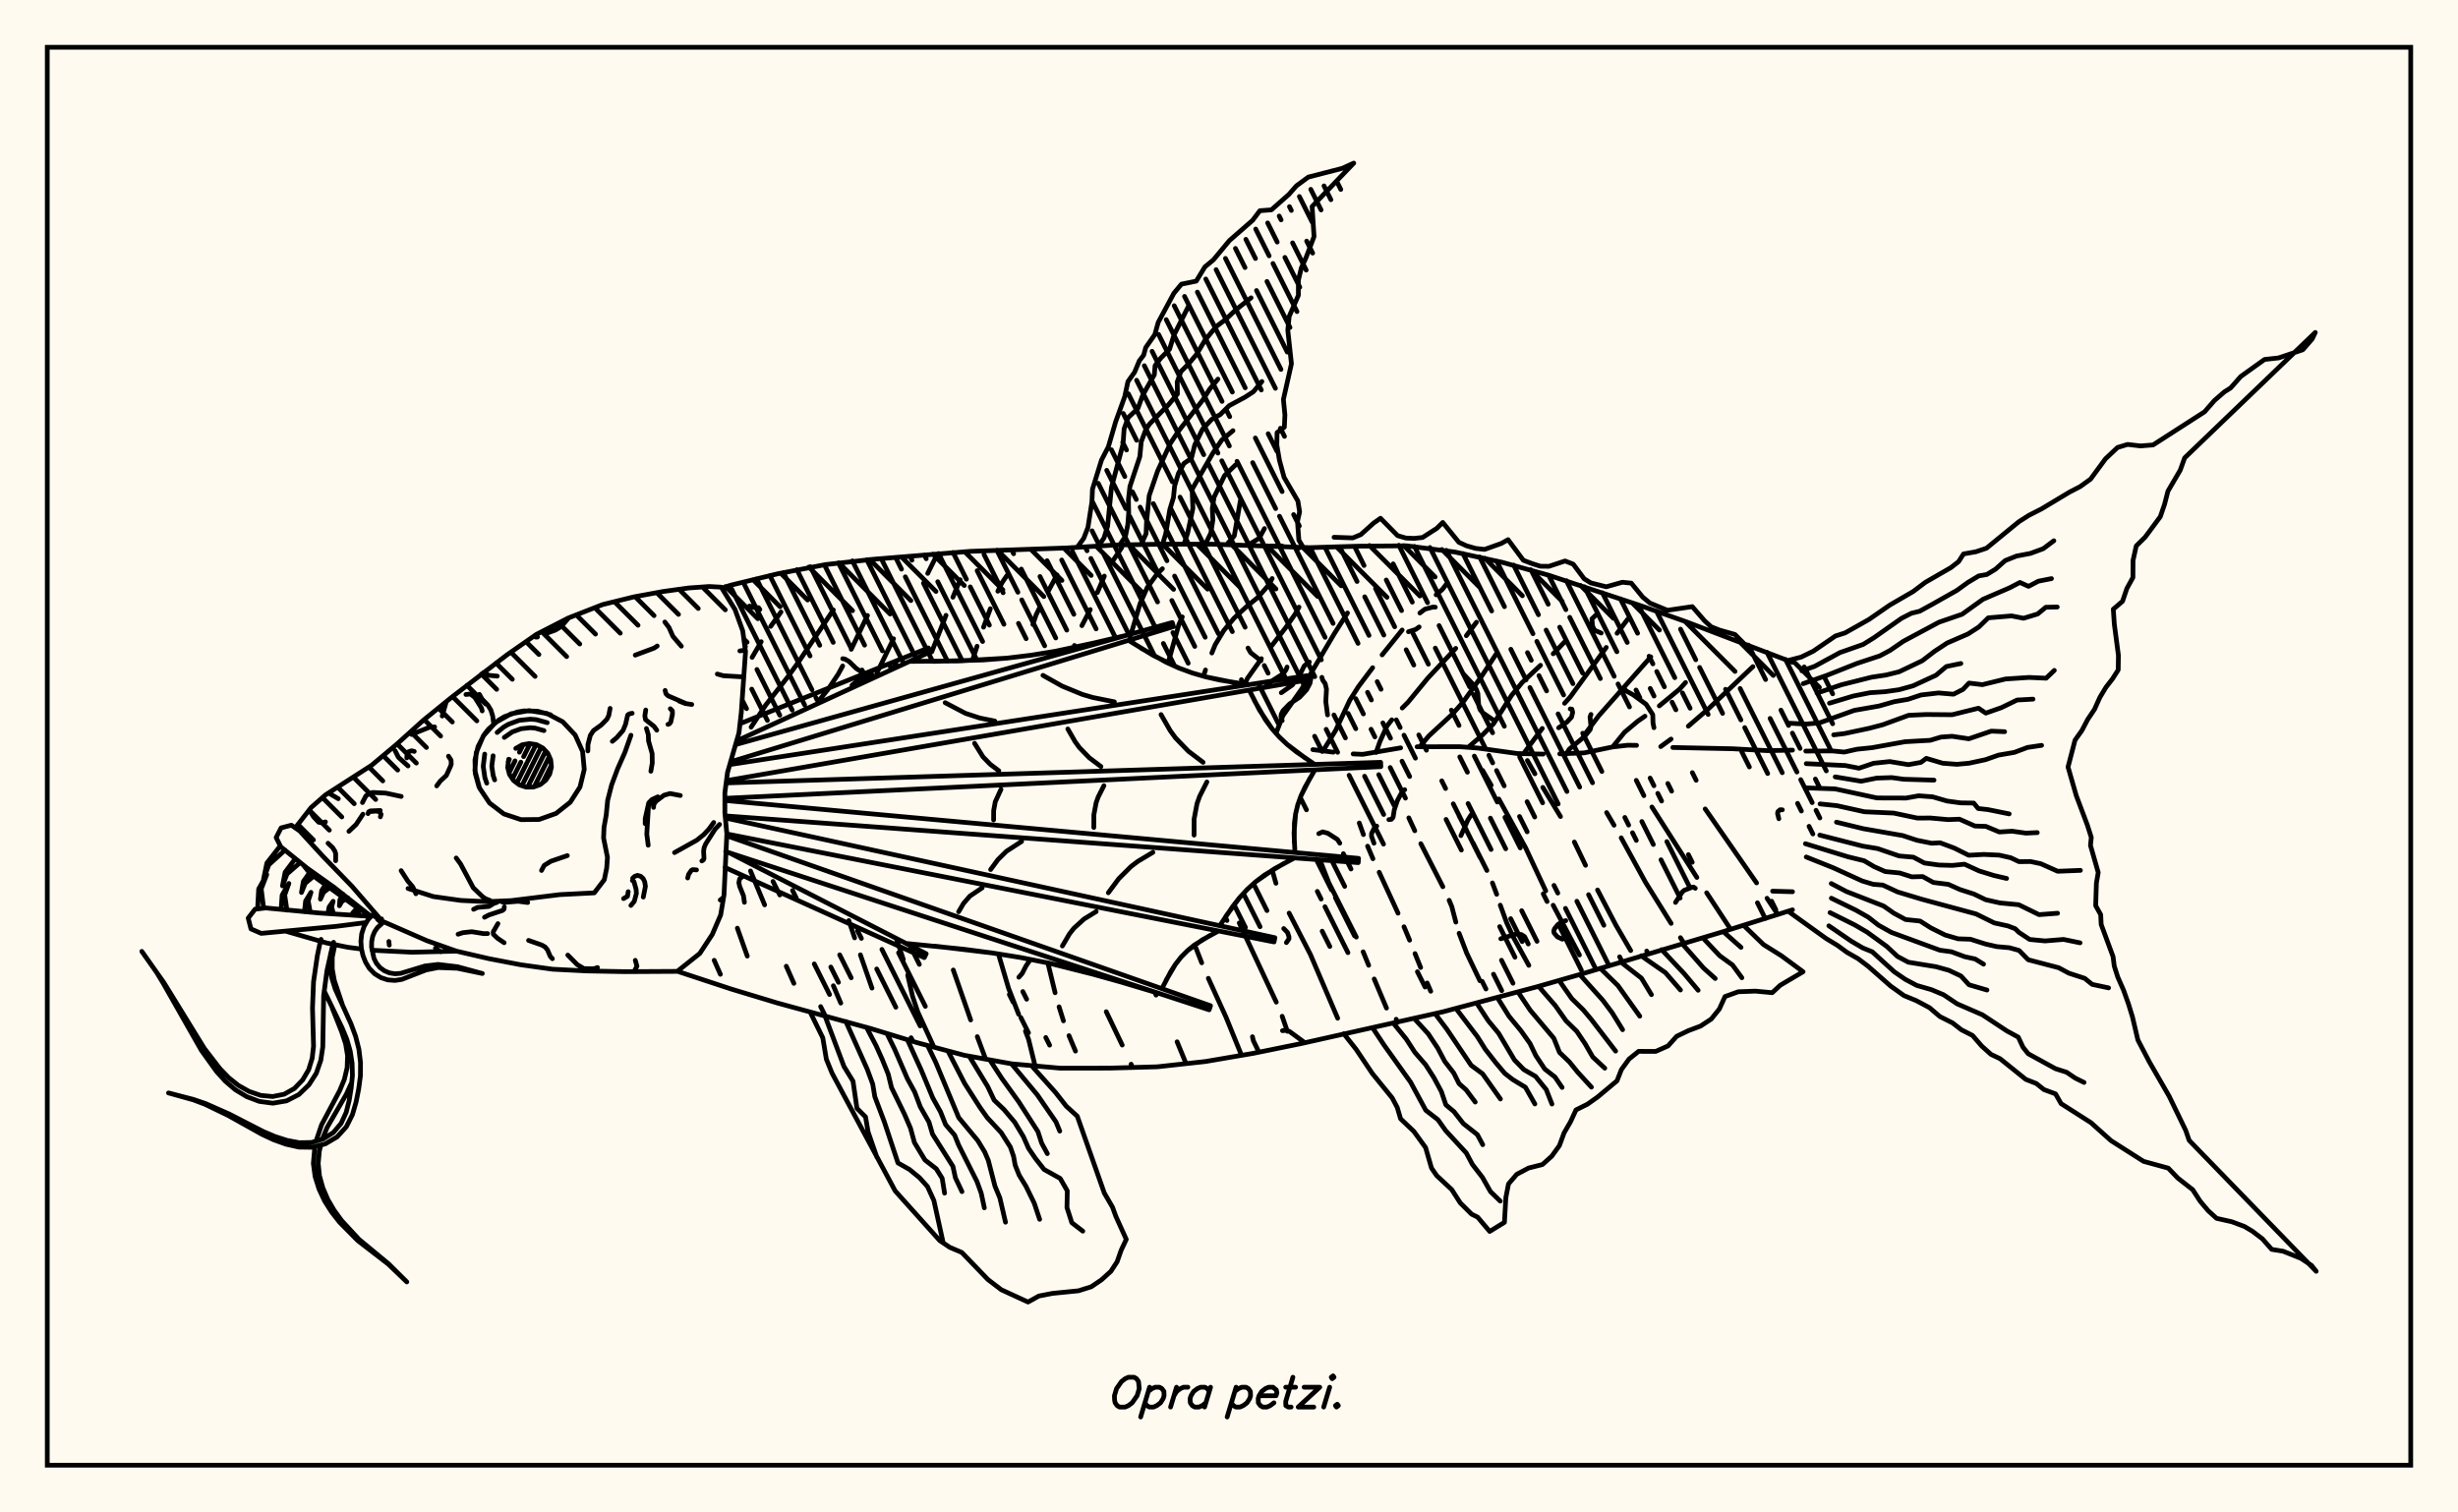 <svg xmlns="http://www.w3.org/2000/svg" width="520" height="320"><rect x="0" y="0" width="520" height="320" fill="floralwhite"/><rect x="10" y="10" width="500" height="300" stroke="black" stroke-width="1" fill="none"/><path stroke="black" stroke-width="1" fill="none" stroke-linecap="round" stroke-linejoin="round" d="
M 152.69 124.42 154.56 123.82 164.53 121.4 174.61 119.46 184.81 118.32 205.27 116.65 225.78 115.93 236.03 115.31 246.29 115.13 256.55 115.14 277.06 115.87 287.32 115.56 297.58 115.48 307.76 116.79 317.79 118.97 327.68 121.72 347.16 128.17 356.84 131.6 379.21 140.13 
M 379.21 192.5 364.44 197.15 334.95 205.97 325.08 208.8 305.25 214.08 275.2 220.81 265.15 222.86 255.03 224.59 244.83 225.71 234.57 225.99 224.31 226 214.09 225.09 203.99 223.27 194.07 220.62 184.25 217.63 164.45 212.21 154.63 209.24 143.3 205.5 
M 277.74 158.6 282.07 159.14 
M 286.27 159.51 288.28 159.6 296.31 158.23 
M 299.79 158 308.8 157.98 312.68 158.27 321.02 159.43 326.46 159.55 
M 329.97 159.5 335.14 159.29 341.13 158.04 344.38 157.67 346.22 157.7 
M 353.89 158.15 366.56 158.42 373.94 158.82 379.21 158.71 
M 151.09 203.18 152.4 206.14 
M 155.99 196.38 158.09 202.29 
M 165.22 129.48 163.04 132.53 
M 161.04 135.77 159.11 139.09 
M 158.77 184.27 161.76 191.45 
M 166.34 204.43 167.95 208.06 
M 176.3 129.04 168.92 140.08 166.7 143.16 162.03 149.12 158.9 153.85 
M 176.3 208.56 177.87 212.23 
M 183.52 130.22 180.08 137.38 
M 178.27 140.9 177.33 142.63 175.18 145.84 173.66 147.72 
M 179.57 194.77 180.8 198.43 
M 182.02 202.02 184.47 209.06 
M 197.97 117.9 196.26 121.32 
M 189.03 135.14 185.51 142.37 
M 189.65 198.66 191.1 202.99 
M 192.03 206.32 193.05 210.79 194.16 214.1 197.58 221.56 
M 203.12 122.65 201.59 126.36 
M 200.13 130.19 197.12 137.92 
M 201.67 205.23 205.35 215.8 
M 206.75 219.33 208.52 224.09 
M 213.01 121.78 211.96 123.32 211.1 125.09 
M 209.51 128.79 208.07 132.7 
M 206.7 136.73 205.71 139.73 
M 211.22 201.83 213.36 209.08 215.5 214.6 
M 216.94 218.18 217.6 219.9 218.98 225.53 
M 223.63 121.63 221.83 124.95 
M 220.04 128.36 219.18 130.12 218.51 132.13 
M 221.68 203.73 223.21 210.04 
M 224.05 213.02 224.98 215.99 
M 226.15 219.12 227.52 222.39 
M 237.31 115.85 235.38 118.74 
M 233.63 121.89 232.14 125.39 
M 230.65 128.97 228.88 132.37 
M 234.03 214.05 237.41 221.11 
M 239.29 225.16 239.59 225.85 
M 245.91 120.33 244.72 121.52 242.69 124.33 241.18 127.73 239.46 133.53 
M 244.28 209.9 244.57 210.54 
M 249.02 220.42 250.92 225.04 
M 250.12 130.52 249.37 132.21 247.11 140.3 
M 252.98 200.53 254.23 203.71 
M 255.63 206.99 259.39 215.26 262.65 223.28 
M 269.13 122.4 268.29 123.9 266.1 126.4 263.51 128.52 261.06 130.8 258.89 133.41 257.07 136.42 256.37 138.16 
M 255.03 141.75 254.58 143.07 
M 262.17 195.28 270 212.03 
M 271.25 215.02 272.34 218.2 
M 274.81 128.45 273.97 129.96 272.04 132.73 268.96 136.72 
M 266.85 139.36 263.86 143.58 263.39 144.77 
M 269.14 184.11 269.93 186.88 
M 272.72 193.19 277.24 201.98 282.99 215.43 
M 285.07 129.69 282.32 134 275.35 145.82 271.4 151.42 269.95 155.14 
M 279.54 182.72 281.11 186.75 286.93 198.27 
M 288.38 201.38 289.55 204.23 
M 290.72 207.13 293.32 213.29 
M 306.24 123.26 305.15 124.69 303.82 125.85 
M 296.63 133.29 292.39 138.56 
M 290.39 141.27 287.37 145.29 285.55 148.16 282.54 154.57 279.89 158.87 
M 287.56 174.13 288.44 176.58 
M 289.32 179.03 290.45 181.69 
M 291.77 184.55 295.76 193.21 
M 297.02 196.08 298.21 198.92 
M 299.35 201.76 300.54 204.7 
M 301.92 207.97 302.68 209.73 
M 312.35 131.65 310.21 134.5 
M 307.97 137.18 302.11 143.42 297.83 148.63 296.65 149.8 
M 294.44 152.3 293.41 153.62 291.94 156.87 291.11 159.21 
M 298.04 173.04 299.3 175.77 
M 300.58 178.5 305.24 187.61 
M 306.57 190.48 307.13 191.81 307.99 195.1 
M 308.68 197.46 310.29 201.67 313.08 207.5 
M 316.47 138.44 313.54 142.94 309.47 148.61 307.2 151.15 302.26 155.72 300.41 157.94 
M 308.66 172.58 310.17 175.49 
M 311.64 178.37 314.56 184.17 
M 315.73 186.81 316.63 189.21 
M 317.39 191.51 318.75 195.25 320.16 198.3 323.43 204.25 
M 331.11 135.7 328.58 138.33 
M 325.9 140.76 322 144.42 319.75 147.16 315.94 153.16 313.52 155.6 310.69 158.03 
M 313.65 163 315.47 166.14 
M 317.08 169.05 322.73 179.33 327.01 188.49 
M 328.58 191.53 334.14 202.06 
M 344.38 130.97 342.1 133.99 
M 339.81 136.98 332.19 147.46 330.99 148.8 
M 326.27 154.12 322.29 159.48 
M 323.12 160.91 324.72 163.72 
M 326.39 166.6 330.13 172.76 
M 333.06 178.15 335.43 183.08 
M 337.97 188.3 341.85 195.74 344.98 201.12 
M 349.23 138.98 338.23 151.43 334.96 155.77 
M 339.89 171.92 341.46 174.6 
M 342.97 177.27 348.09 186.63 353.53 195.37 
M 355.5 198.39 356.16 199.42 
M 356.59 144.4 355.34 145.79 351.03 149.35 
M 348 151.53 346.47 152.59 343.67 154.94 341.15 158.04 
M 349.47 170.74 358.98 185.65 
M 361.05 188.89 365.93 196.32 
M 370.84 141.04 361.38 150.01 357.17 153.64 
M 353.52 156.37 351.33 157.96 
M 360.74 171.15 371.61 186.8 
M 373.82 190.05 376.1 193.5 
M 290.67 178.4 290.15 176.93 290.16 176.35 290.67 175.29 291.25 174.78 
M 338.74 133.94 337.52 133.42 337.21 133.13 336.9 132.4 336.78 130.93 337.83 129.93 
M 349.9 153.96 349.7 152.97 349.65 151.2 348.23 149 345.51 147.01 343.98 146.16 343.51 145.46 
M 280.85 151.26 280.48 148.47 280.62 145.79 280.35 144.64 279.82 143.9 279.65 143.31 
M 180.24 144.98 181.18 144.22 182.24 143.66 184.41 143.25 
M 160.75 128.96 160.48 128.57 159.34 128.52 158.57 128.22 
M 315.77 152.24 313.57 150.72 313.09 150.11 312.83 149.28 312.64 146.7 312.33 145.85 311.87 145.05 309.5 142.5 
M 272.14 199.43 272.68 198.65 272.69 198.23 272.39 197.3 271.58 196.46 
M 271.25 152.47 270.99 151.65 271.05 151.1 271.42 150.37 272.82 148.93 274.92 147.53 276.42 145.93 277.13 144.57 277.45 142.92 
M 376.32 173.22 376.05 172.12 376.13 171.71 376.59 171.32 377.06 171.34 
M 329.74 153.98 331.52 152.75 332.46 151.73 332.71 150.71 332.54 150.05 332.19 149.99 
M 300.38 129.7 301.44 128.89 303.13 128.44 303.64 128.47 
M 215.54 206.76 216.26 205.94 217.04 204.4 217.99 203 
M 276.04 220.61 272.84 218.26 272.2 217.98 271.31 218.07 
M 300.22 132.65 299.49 133.18 297.97 133.66 
M 189.11 141.3 189.54 140.38 
M 297.18 167.08 296.68 167.41 295.63 169.37 294.97 171.31 294.71 172.94 294.35 173.35 293.82 173.41 
M 271.06 146.57 273.42 144.91 275.11 142.49 275.94 140.86 277 140.06 
M 157.48 190.91 157.29 189.53 156.48 187.54 156.31 186.74 156.47 185.95 157.12 185.42 
M 178.28 139.36 178.77 139.45 179.62 139.95 181.11 141.41 182.43 142.28 184.59 142.82 
M 331.25 194.78 330.52 195.03 329.58 195.6 328.88 196.48 328.7 196.97 328.77 197.39 329.48 198.22 330.52 198.71 
M 266.76 139.8 264.57 138.08 264.02 137.11 
M 331.26 159.64 331.97 158.52 335.3 155.75 336.42 154.34 336.58 153.75 336.38 151.68 336.58 151.16 
M 354.46 190.93 355.89 188.72 356.32 188.36 357.97 187.72 358.3 187.7 358.65 187.94 
M 267.93 145.14 268.97 144.14 271.46 142.55 272.06 141.72 272.28 141.13 
M 375 188.55 379.21 188.67 
M 311.2 172.43 310.53 173.5 309.06 176.8 
M 283.44 178.4 282.94 177.61 280.91 176.3 279.82 176 278.99 176.38 
M 264.96 219.35 265.16 220.2 266.33 222.61 
M 317.5 198.62 320.58 197.66 321.78 197.7 322.53 198.16 323.32 199.73 
M 227.86 115.83 229.26 113.91 230.16 111.59 231 106.17 231.12 103.5 233.03 97.33 234.47 94.55 236.02 89.24 237.94 83.93 238.62 80.73 240.02 78.76 241.04 76.32 241.94 75.15 242.39 73.52 244.3 70.8 245.03 68.2 248.33 62.06 249.94 60.12 253.07 59.48 254.9 56.47 256.7 54.98 260.08 50.91 264.99 46.62 266.53 44.58 268.97 44.4 272.68 41.12 274.26 39.32 276.78 37.47 283.96 35.62 286.39 34.51 277.58 43.69 277.99 50.05 276.32 54.45 275.31 56.66 274.68 59.26 274.68 62.48 272.73 66.95 272.44 69.86 273.21 76.97 271.51 84.51 271.83 87.79 271.71 90.37 270.17 91.53 270.12 94.17 270.68 97.42 271.65 100.99 274.57 106 274.94 108.28 274.49 110.31 274.78 114.29 275.77 115.9 
M 274.88 115.92 274.88 115.92 
M 232.38 115.54 233.56 113.81 234.32 111.32 235.13 103.13 237.59 93.95 237.81 90.73 238.67 88.35 240.72 86.43 241.74 83.64 244.2 79.29 244.36 77.34 245.59 75.74 247.42 73.89 248.34 70.93 251.43 64.78 
M 236.9 115.25 238.09 113.5 238.6 110.96 238.78 108.51 238.72 105.75 239.04 102.93 241.14 96.6 241.43 93.48 242.4 90.89 243.18 89.72 247.19 85.64 249.09 83.36 249.05 80.81 249.82 78.62 251.43 77.01 253.18 74.92 254.93 71.95 257.3 69.09 259.22 67.64 261.54 65.47 264.67 63.01 
M 241.42 115.18 242.46 112.91 242.56 110.41 243.12 104.84 244.9 99.65 247.61 93.78 249.34 91.18 254.54 84.51 255.88 82.37 257.66 80.21 
M 245.95 115.13 246.6 112.98 247.49 107.76 248.25 105.27 248.49 102.84 249.3 100.17 250.45 98.07 252.05 96.96 252.75 94.14 254.42 90.78 256.33 88.74 258.16 87.7 260.04 85.83 263.39 84.03 265.15 82.89 266.96 80.72 
M 250.48 115.12 251.26 112.76 252.36 107.56 252.2 103.51 256.61 95.83 258.47 93.1 260.84 91.12 
M 255.01 115.13 256.15 112.8 256.59 109.99 256.47 107.59 256.84 105.19 259.05 100.63 261.37 98.37 
M 259.53 115.2 261.12 113.37 262.41 105.9 
M 264.06 115.3 266.38 113.89 267.5 111.83 
M 268.58 115.53 271.27 115.53 
M 156.55 153.12 196.41 137.09 196.77 137.93 155.81 156.78 
M 155.59 157.55 248 131.71 248.25 132.58 154.54 161.19 
M 154.38 161.77 276.49 142.96 276.64 143.86 153.69 165.16 
M 153.62 165.65 292.08 161.29 292.12 162.2 153.35 168.91 
M 153.35 169.36 287.41 181.61 287.34 182.51 153.41 172.62 
M 153.45 173.06 269.71 198.4 269.53 199.29 153.76 176.44 
M 153.74 176.83 256.09 212.79 255.8 213.65 153.52 180.18 
M 154.31 180.44 195.94 201.79 195.54 202.61 153.37 183.53 
M 192.42 139.93 202.78 139.85 213.07 139.24 218.19 138.62 223.27 137.79 228.33 136.77 238.42 134.39 
M 238.74 135.48 243.96 138.66 249.38 141.33 252.2 142.37 255.09 143.21 258.05 143.88 264.08 144.87 
M 264.27 146 266.47 150.27 269.09 154.17 270.63 155.92 272.33 157.52 274.18 159.01 278.13 161.73 
M 278.18 162.87 276.11 166.49 275.24 168.34 274.56 170.23 274.09 172.18 273.76 176.22 273.95 180.38 
M 273.85 181.52 269.56 183.84 265.63 186.57 263.87 188.16 262.25 189.91 260.77 191.81 258.04 195.86 
M 257.8 196.97 254.31 198.87 251.2 201.15 249.86 202.5 248.68 204.01 247.64 205.65 245.8 209.18 
M 245.44 210.26 233.72 206.75 221.89 203.77 215.92 202.59 209.9 201.62 203.85 200.83 191.68 199.61 
M 197.6 139.93 207.94 139.64 213.07 139.24 218.19 138.62 223.27 137.79 233.38 135.62 
M 241.34 137.11 246.64 140.08 249.38 141.33 252.2 142.37 255.09 143.21 261.05 144.41 
M 220.64 142.89 224.71 145.17 228.97 146.92 231.18 147.57 235.75 148.49 
M 199.95 148.67 204.24 150.92 207.28 151.92 210.46 152.56 
M 265.34 148.16 267.71 152.28 269.09 154.17 270.63 155.92 272.33 157.52 276.13 160.39 
M 245.62 151.19 247.57 154.59 248.71 156.15 251.39 158.92 254.52 161.29 
M 225.9 154.23 227.44 156.91 228.33 158.14 230.44 160.32 232.91 162.18 
M 206.17 157.26 207.95 160.12 209.49 161.71 211.3 163.07 
M 277.11 164.67 275.24 168.34 274.56 170.23 274.09 172.18 273.83 174.18 273.81 178.29 
M 255.32 165.45 253.79 168.48 253.23 170.04 252.62 173.29 252.61 176.69 
M 233.54 166.23 232.33 168.61 231.89 169.84 231.41 172.41 231.4 175.08 
M 211.76 167.01 210.55 169.65 210.21 171.52 210.2 173.48 
M 271.68 182.65 267.53 185.13 265.63 186.57 263.87 188.16 262.25 189.91 259.38 193.8 
M 243.9 180.34 240.72 182.24 239.26 183.34 236.68 185.91 234.47 188.89 
M 216.13 178.03 212.9 180.12 211.1 181.9 209.57 183.98 
M 256.03 197.89 252.68 199.94 251.2 201.15 249.86 202.5 248.68 204.01 246.69 207.39 
M 231.9 192.87 229.34 194.44 227.18 196.4 226.27 197.56 224.75 200.15 
M 207.78 187.85 205.2 189.58 203.86 191.11 202.8 192.91 
M 239.58 208.46 227.82 205.17 221.89 203.77 215.92 202.59 209.9 201.62 197.77 200.18 
M 218.46 225.73 223.31 231.15 225.58 234.05 227.9 236.16 233.62 252.42 235.35 255.4 236.07 257.37 238.27 262.22 237.2 264.49 236.33 266.96 235.01 268.98 233.04 270.77 230.86 272.25 228.16 273.1 222.65 273.65 219.77 274.21 217.48 275.48 211.83 272.88 209 270.72 203.48 264.99 200.95 263.92 198.81 262.48 189.38 251.97 176.03 227.07 174.82 224.11 174.06 219.57 171.44 214.23 
M 213.98 225.07 219.46 231.66 223.4 237.38 224.2 239.32 
M 209.5 224.41 211.91 228.11 215.53 233.13 219.58 239.43 220.36 241.85 221.57 244.08 
M 205.07 223.5 208.96 229.9 210.32 232.77 212.38 234.73 214.67 237.44 216.5 240.49 217.6 242.97 219.03 245.07 220.88 247.43 224.29 249.33 225.79 251.95 225.72 255.48 226.75 258.7 229.07 260.48 
M 200.64 222.56 204.08 229.24 207.31 234.29 208.86 236.47 211.81 239.64 213.75 242.7 214.43 244.67 214.76 246.51 215.6 248.62 217.06 251.01 218.8 254.57 219.94 257.98 
M 196.29 221.31 197.97 224.79 202.82 236.46 206.86 241.33 208.31 243.72 209.08 245.51 210.48 250.93 211.53 253.47 212.72 258.59 
M 191.96 219.97 194.89 226.4 197.34 232.31 198.98 235.26 200.05 237.95 201.95 240.16 202.8 242.26 206.68 249.98 207.58 252.45 208.24 255.55 
M 187.63 218.65 189.29 222.05 191.95 228.2 193.51 231.05 194.69 234.18 196.53 237.41 197.27 239.94 201.59 246.77 202.12 249.19 203.51 252.12 
M 183.3 217.34 185.34 221.24 186.63 224.11 187.91 227.27 188.61 230.12 191.33 235.7 192.62 238.7 193.45 241.73 195.68 245.43 198.07 247.29 199.32 249.3 199.83 252.44 
M 178.94 216.12 183.46 226.21 184.63 229.38 185.07 232.03 187.08 237.34 189.97 246.05 192.4 247.43 194.51 249.16 196.21 251.04 197.57 254.01 199.49 262.75 
M 174.55 215.01 178.54 225.63 180.46 228.76 181.29 234.5 183.11 236.31 183.65 239.49 185.5 244.83 
M 368.9 195.81 373.08 199.85 376.88 202.23 381.45 205.6 376.6 208.47 374.93 210.03 371.37 209.7 367.75 209.83 364.93 210.85 363.73 213.49 362.02 215.61 359.75 217.1 357.17 218.07 354.7 219.26 352.89 221.29 350.28 222.45 346.66 222.44 344.63 224.07 343.02 226.29 342.08 228.68 337.97 232.11 335.84 233.62 333.41 234.83 332.24 237.36 330.89 239.69 329.9 242.38 328.29 244.61 326.31 246.39 323.38 247.13 320.87 248.46 319.13 250.49 318.57 253.37 318.27 258.62 315.15 260.54 312.6 257.52 311.33 256.89 308.93 254.51 307.12 251.69 303.93 248.72 302.84 247.13 301.59 242.8 299.1 239.37 296.3 236.71 295.59 234.3 294.53 232.3 290.32 227.12 286.9 222.02 284.28 218.7 
M 364.57 197.11 368.32 200.44 
M 360.23 198.41 363.81 202.21 366.52 204.17 368.5 206.87 
M 355.88 199.67 360.39 204.81 362.86 207.03 
M 351.53 200.92 356.34 206.05 359.25 209.52 
M 347.19 202.22 352.34 205.8 355.51 209.46 
M 342.86 203.53 347.25 206.95 349.37 210.45 
M 338.53 204.86 342.28 208.52 346.9 215 
M 334.21 206.2 339.08 211.63 341.07 214.29 343.27 217.86 
M 329.87 207.5 332.53 211.3 334.94 213.66 336.6 215.63 341.79 222.39 
M 325.5 208.69 329.04 212.77 331.3 215.98 333.57 218.2 335.35 220.85 336.95 223.63 339.5 226 
M 321.13 209.87 323.73 213.75 328.72 219.67 329.92 222.67 332.01 224.68 333.76 226.84 336.67 230.01 
M 316.76 211.04 319.24 215.02 321.77 218.09 323.67 220.76 324.91 223.34 326.81 226.19 328.96 227.87 330.47 230.08 
M 312.38 212.2 314.84 215.95 317.05 218.63 320.38 224.25 322.37 226.3 324.84 227.73 327.12 230.54 328.32 233.59 
M 308 213.35 312.56 219.35 314.21 221.98 316.43 224.83 318.33 227.09 320.01 228.4 322.71 230.04 324.71 233.57 
M 303.63 214.51 306.08 217.75 311.23 225.4 313.65 227.19 317.42 232.52 
M 299.21 215.52 302.13 218.7 304.16 221.76 305.64 224.56 307.54 227.02 308.67 229.27 310.16 230.58 312.09 233.17 
M 294.79 216.5 297.5 219.84 299.31 222.64 301.58 225.25 303.35 228.01 304.93 230.96 305.88 233.76 307.6 235.2 309.57 237.72 312.54 240.06 313.68 242.19 
M 290.36 217.43 292.83 221.15 298.42 228.97 301.63 234.91 304.2 236.9 305.84 239.21 310.2 243.94 311.49 246.36 313.62 249.11 315.32 252.12 317.39 254.13 
M 378.31 139.73 381.03 139.03 383.6 137.78 388.3 134.56 390.35 133.9 395.39 131.06 399.78 128.03 404.74 125.15 407.33 123.2 412.71 120.1 414.35 118.83 415.39 117.2 418.01 116.74 420.26 115.98 427.08 110.4 429.19 109.05 431.91 107.66 437.83 104.11 440.07 102.95 442.27 101.37 445.42 97.08 447.97 94.68 450.1 94.03 452.82 94.35 455.49 94.14 466.39 87.13 468.47 84.74 470.57 82.92 471.9 82.08 474.04 79.66 479.08 76.05 482.04 75.73 487.17 74 489.15 71.72 489.81 70.34 462.17 96.88 461.24 99.47 458.64 103.91 457.92 106.7 457.02 109.32 453.82 113.64 451.93 115.51 451.25 118.58 451.23 122.18 449.95 124.51 449.03 127.22 447.08 128.89 447.29 132.05 448.16 138.65 448.12 141.73 446.9 143.64 445.53 145.4 444.23 147.56 443.11 150.06 441.66 152.22 440.45 154.53 438.98 156.6 437.5 162.28 439.24 168.33 441.59 174.57 442.42 177.17 442.25 178.88 443.89 184.6 443.5 186.85 443.35 191.62 444.41 193.51 444.51 195.59 447.03 202.41 447.28 204.4 448.02 206.71 449.26 209.53 450.3 212.45 451.13 215.15 452.28 220.04 454.72 224.7 458.89 231.93 462.4 239.17 463.13 241.28 490 268.98 489.01 267.73 486.77 266.24 483.03 264.74 480.59 264.34 478.61 262.1 476.51 260.5 474.81 259.49 472.14 258.49 468.92 257.77 467.15 256.16 465.46 254.16 463.88 251.72 460.71 249.24 458.71 247.15 453.49 245.72 446.59 241.33 442.35 237.53 436.03 233.5 434.86 231.44 432.4 230.53 430.8 229.25 428.56 228.37 423.13 224 421.2 223.08 419.24 221.32 417.3 219.08 414.96 217.89 413.06 216.42 410.39 215.08 408.19 213.2 405.41 211.72 402.81 210.65 399.95 208.61 395.21 204.44 393.09 202.84 390.73 201.49 388.72 200.02 386.34 198.58 378.31 192.81 
M 381.19 141.94 383.86 141 389.25 138.07 394.15 136.35 396.44 134.93 402.28 130.82 404.37 129.75 406.11 129.32 408.81 127.84 414.01 124.9 416.3 123.24 418.61 121.85 420.32 121.55 422.17 120.42 424.2 118.61 426.59 117.65 429.54 117.09 432.26 116.09 434.5 114.41 
M 381.47 144.65 386.55 142.86 392.83 140.37 397.68 138.77 399.87 137.6 402.65 135.69 410.21 131.64 415.09 129.96 419.5 126.8 425.16 124.36 427.32 123.23 429.15 124.06 431.21 122.97 434 122.42 
M 384.4 146.65 389.53 144.89 395.93 143.28 398.99 142.82 401.77 142.13 406.66 139.8 409.24 137.82 411.92 136.05 416.33 134.14 418.64 132.65 420.62 130.72 425.55 130.31 428.1 130.81 431.08 129.9 432.8 128.48 435.22 128.43 
M 387.03 148.78 392.08 147.26 395.62 146.56 398.78 146.35 401.74 145.93 404.73 145.1 409.58 142.86 411.76 141.02 414.83 140.38 
M 378.31 153 382 153.2 384.9 152.95 392.27 150.3 397.51 149.38 400.73 148.46 403.64 147.96 406.41 147.04 410.11 146.61 413.27 146.88 415.28 145.86 416.55 144.52 419.38 144.86 424.27 143.66 429.25 143.33 432.87 143.49 434.6 141.84 
M 387.92 155.48 390.18 155.21 395.4 154.1 398.27 153.35 403.78 151.34 407.48 151.17 412.97 151.22 418.56 149.84 420.1 150.88 423.41 149.72 426.72 148.11 430.09 147.92 
M 382.02 158.91 387.65 158.88 390.17 159.12 392.84 158.52 396.04 158.19 403.03 156.93 408.36 156.63 410.61 155.95 412.96 155.78 416.51 156.31 421.27 154.69 424.09 154.81 
M 382.12 161.57 390.41 161.97 393.28 162.54 396.36 161.49 399.79 161.13 403.73 161.78 406.38 161.3 407.52 160.45 410.98 161.48 413.98 161.71 416.54 161.48 420.04 160.73 422.8 159.76 426.13 159.19 428.93 158.14 431.91 157.7 
M 388.25 164.37 393.73 165.29 397 164.63 400.2 164.52 402.75 164.87 409.15 165.06 
M 382.11 166.7 388.22 166.91 397.1 168.83 403.23 168.85 405.9 168.37 408.85 168.59 411.92 169.48 414.78 169.87 417.55 169.91 418.49 171.06 420.55 171.29 425.05 172.2 
M 385.04 170.09 388.6 170.46 394.43 171.75 400.64 172.03 405.65 173.09 408.39 173.07 412.11 173.41 414.53 173.32 417.81 174.77 420.11 174.84 422.96 176.03 425.66 175.86 428.58 176.27 430.99 176.16 
M 388.51 173.95 394.17 175.33 402.5 176.78 405.54 177.78 408.67 178.41 410.43 178.31 413.45 179.44 416.48 180.95 419.7 180.78 422.97 180.93 425.38 181.48 427.13 182.31 429.57 182.28 431.73 182.74 435.32 184.34 440.12 184.15 
M 384.98 176.69 394.08 179.02 397.22 179.54 401.77 181.1 404.79 181.36 407.11 182.59 410.21 183.02 413.04 183.1 415.59 182.84 418.7 184.27 421.81 185.23 424.51 185.86 
M 381.94 178.51 390.99 181.29 394.35 182.11 396.5 183.37 398.82 184.4 401.89 184.7 404.45 185.52 406.75 185.46 409.01 186.71 412.19 187.11 414.62 188.2 417.57 189.15 420.09 190.36 423.1 191.04 427.07 191.42 431.37 193.52 435.29 193.22 
M 382.12 181.32 387.83 183.6 393.95 186.39 396.26 187.09 398.31 187.26 401.46 188.72 406.56 190.26 418.04 193.37 421.9 195.27 424.79 195.91 426.33 196.5 427.1 197.26 429.39 198.77 432.64 199.08 436.55 198.76 440.04 199.48 
M 387.41 186.94 390.63 188.63 398.48 191.69 400.64 193.2 403.13 194.55 406.2 194.87 408.5 196.33 411.49 197.82 414.25 198.63 416.85 198.72 420.03 199.73 422.41 200.28 425.11 200.52 427.14 201.09 429.07 203.06 435.53 204.75 437.67 205.9 441.04 207 442.6 208.27 446.08 209.01 
M 387.43 190.04 392.62 192.57 395.25 194.06 397.41 195.75 400.15 197.28 410.38 201.04 412.82 201.37 415.66 202.42 417.85 202.9 419.63 203.99 
M 387.15 193.09 392.41 195.71 394.98 197.21 399.18 200.26 401.42 202.36 403.71 203.58 409.6 204.54 412.31 205.3 414.85 206.5 416.56 208.36 420.35 209.47 
M 386.9 195.88 391.64 199.13 394.07 200.56 396.09 201.38 400.74 205.61 403.09 207.22 405.51 208.5 408.57 209.38 411.18 210.47 414.04 212.39 419.39 214.71 424.56 218.12 426.98 219.44 427.98 221.58 429.08 222.95 434.84 226.11 437.19 226.86 439.02 228.1 440.89 229.02 
M 282.22 113.67 286.18 113.81 287.89 113.11 290.59 110.68 292.05 109.65 295.67 113.33 297.43 113.84 299.17 113.91 300.95 113.72 303.97 111.78 305.22 110.54 308.63 114.74 310.25 115.48 312.17 116.03 314.07 116.24 317.61 114.98 319.04 114.18 322.27 118.54 324.11 119.24 325.86 119.8 327.68 119.82 331.09 118.69 332.82 119.36 335.13 122.45 336.55 123.33 339.81 124.15 343.22 123.19 345.11 123.38 347.53 126.34 349.06 127.6 352.76 129.12 358.01 128.35 360.61 131.34 362 132.61 363.74 133.3 367.04 134.24 368.9 136.11 
M 62.47 175.16 65.8 170.87 68.85 168.19 78.61 161.92 83.91 157.48 89.56 152.39 95.57 147.51 107.26 138.55 113.45 134.24 120.22 130.76 127.5 127.91 134.12 126.28 140.27 125.15 145.7 124.4 150.04 124.09 152.58 124.23 155.5 128.97 157.13 133.49 157.72 137.88 156.82 150.77 156.33 155.05 153.91 163.43 153.35 167.7 153.35 172.03 153.77 176.41 153.17 189.33 152.46 193.58 150.69 197.7 148.04 201.73 143.28 205.52 132.19 205.58 124.1 205.43 116.86 205.06 110.15 204.12 103.43 202.83 96.57 201.24 90.32 199.03 79.83 194.45 
M 77.86 193.35 75.74 192.16 67.04 185.87 65.26 184.39 64.17 183.03 
M 133.48 155.56 132.21 159.16 130.66 162.66 129.39 166.07 128.55 169.34 128.25 172.43 127.78 175.05 127.69 177.32 128.51 181.39 128.35 183.65 127.84 186.13 125.72 188.91 118.44 189.28 108.11 190.55 102.98 190.77 97.48 190.51 91.66 189.69 86.32 187.98 
M 78.51 193.89 70.63 187.7 64.96 183.66 59.39 179.15 58.42 177.2 59.47 175.16 61.64 174.59 63.43 175.83 68.21 181.06 74.47 187.53 80.16 194.1 
M 77.51 195.18 71.07 196 55.25 197.48 53.09 196.53 52.51 194.25 53.96 192.37 56.23 192.1 67.52 193.17 78.5 193.89 
M 79.31 193.94 79.84 193.97 
M 101.44 166.72 100.47 163.03 100.75 159.22 102.25 155.7 104.81 152.87 108.15 151.01 111.91 150.35 115.68 150.94 119.06 152.72 121.68 155.51 123.25 158.99 123.6 162.8 122.7 166.51 120.64 169.73 117.65 172.1 114.05 173.38 110.23 173.42 106.6 172.21 103.57 169.9 101.44 166.72 
M 101.3 166.39 100.54 163.63 100.48 160.76 101.13 157.96 102.44 155.41 103.33 154.27 105.48 152.37 106.71 151.63 109.41 150.65 110.83 150.41 113.7 150.47 116.47 151.23 
M 102.98 165.7 102.58 164.55 102.23 162.16 102.54 159.55 
M 105.17 154.98 106.5 153.87 107.54 153.25 109.82 152.41 112.23 152.16 113.44 152.26 115.77 152.9 
M 104.65 165.01 104.33 164.07 104.04 162.12 104.32 159.9 
M 106.69 156.02 108.37 154.86 110.23 154.18 112.19 153.97 113.18 154.05 115.08 154.58 
M 107.79 163.86 107.4 162.38 107.61 160.64 
M 109.11 158.35 110.47 157.58 111.98 157.31 113.49 157.55 114.84 158.26 115.89 159.38 116.51 160.77 116.66 162.29 116.29 163.78 115.47 165.06 114.28 166.01 112.84 166.52 111.31 166.54 109.86 166.06 108.64 165.13 107.79 163.86 
M 107.76 160.68 107.49 161.22 
M 110.68 157.54 109.88 159.15 
M 108.96 160.98 107.7 163.51 
M 112.14 157.34 110.77 160.08 
M 110.19 161.25 108.42 164.79 
M 113.4 157.53 111.64 161.06 
M 111.42 161.5 109.34 165.66 
M 114.49 158.08 110.41 166.24 
M 115.44 158.9 111.62 166.54 
M 116.2 160.08 113.02 166.46 
M 116.62 161.96 114.81 165.59 
M 63.02 174.42 66.31 177.71 
M 65.4 171.37 69.67 175.64 
M 68.21 168.75 72.31 172.85 
M 71.46 166.56 74.94 170.05 
M 74.77 164.44 79.48 169.15 
M 78.05 162.29 80.98 165.22 
M 81.06 159.87 84.13 162.93 
M 84.02 157.39 88.08 161.45 
M 86.87 154.81 90.21 158.15 
M 89.74 152.25 93.22 155.73 
M 92.74 149.81 95.69 152.76 
M 95.74 147.38 100.88 152.52 
M 98.78 144.99 102.76 148.97 
M 101.84 142.61 105.07 145.85 
M 104.94 140.28 108.38 143.72 
M 108.07 137.98 113.2 143.11 
M 111.27 135.75 114.01 138.48 
M 114.6 133.64 119.88 138.92 
M 118.19 131.8 122.65 136.26 
M 121.91 130.09 125.98 134.16 
M 125.82 128.57 131.22 133.97 
M 129.98 127.3 134.98 132.29 
M 134.36 126.24 138.37 130.25 
M 138.94 125.39 143.54 129.99 
M 143.67 124.68 147.72 128.74 
M 148.61 124.19 153.44 129.03 
M 92.39 166.28 93.13 165.27 94.43 164.06 95.31 162.12 95.46 161.68 95.42 160.83 94.88 159.99 
M 126.4 204.71 125.61 204.97 123.52 204.93 122.12 204.09 120.12 202.07 
M 143.68 148.34 144.97 148.85 146.35 149.05 
M 84.88 168.51 81.59 167.8 78.86 167.67 78.26 167.83 77.42 168.37 76.68 169.8 
M 140.65 131.6 141.53 132.77 142.35 134.62 144.14 136.72 
M 152.23 174.43 151.28 175.43 149.3 178.54 148.96 179.34 148.85 180.08 148.93 181.62 148.83 181.9 148.48 182.16 
M 136.09 189.8 136.54 187.53 136.39 186.57 136.06 185.88 135.53 185.4 134.86 185.21 134.28 185.41 133.85 185.8 
M 137.13 178.83 136.83 176.48 137.18 170.64 137.48 169.76 138.39 169.04 
M 80.44 171.48 78.34 171.57 77.99 171.76 77.86 172.14 
M 69.51 167.78 71.57 168.99 
M 157.27 143.22 153.03 142.97 151.75 142.61 
M 65.42 171.34 66.34 172.82 67.42 173.97 68.04 174.08 68.85 173.9 
M 138.26 170.83 138.3 170.23 138.75 169.55 140.46 168.26 141.75 167.89 143.92 168.31 
M 71.01 182.11 71.02 180.63 70.84 180.07 70.36 179.32 69.4 178.41 
M 113.71 134.78 113.36 134.8 113.1 134.48 
M 134.4 203.19 134.75 204.42 134.14 205.57 
M 94.41 148.46 93.55 151.5 
M 140.71 146.08 140.89 146.8 141.34 147.22 145.22 148.89 
M 136.49 174.28 136.5 173.18 137.24 169.86 137.93 169.16 139.17 168.59 
M 120.02 181.03 116.54 182.22 115.12 183.11 114.56 184.17 
M 141.81 149.95 142.24 150.4 142.26 151.1 141.9 152.79 141.62 153.15 141.31 153.26 
M 124.36 158.88 124.39 157.49 124.89 155.58 125.56 154.57 127.19 153.4 128.39 152.18 128.79 151.37 129.07 149.88 
M 73.81 175.89 75.34 174.44 76.78 172.26 
M 138.94 154.49 138.37 153.69 136.56 152.26 136.42 151.45 136.61 150.22 
M 116.86 202.84 116.42 202.37 115.81 200.95 115.3 200.34 114.59 199.94 111.82 198.97 
M 84.86 184.21 86.26 186.39 87.33 187.65 87.99 189.1 
M 139.04 136.68 138.39 137.12 134.39 138.61 
M 145.48 185.76 145.68 184.99 146.25 184.15 146.54 183.99 147.35 184.05 
M 96.51 181.53 97.44 182.8 100.12 187.83 102.06 189.69 102.72 190.15 103.72 190.54 
M 131.92 190.12 132.75 189.62 132.9 188.66 
M 86.06 160.35 86.1 159.6 86.38 159.08 87.07 158.84 87.64 158.98 
M 96.91 197.66 97.94 197.33 99.81 197.13 102.3 197.53 103.16 197.52 
M 102.5 194.07 103.42 193.59 106.34 192.62 106.63 192.35 106.68 191.86 
M 105.2 143.05 103.46 142.89 102.27 142.29 
M 111.64 190.95 109.62 190.69 107 190.9 106.21 190.83 
M 86.32 162.06 84.29 160.23 83.59 158.84 
M 80.47 172.82 80.62 172.29 80.23 171.71 79.49 171.61 78.28 171.72 
M 133.47 191.57 134.18 190.72 134.63 189.04 134.57 188.17 134.12 186.55 133.78 186.3 
M 91.95 153.8 90.81 153.89 87.07 155.39 
M 137.69 163.18 137.99 161.45 137.96 159.43 137.2 156.77 137.15 155.42 136.75 154.13 
M 150.99 174.02 150.01 175.38 148.91 176.56 147.42 177.76 142.7 180.39 
M 129.54 156.85 130.46 156.09 131.8 154.55 132.34 153.24 132.79 151.28 133.12 151.04 133.74 150.91 
M 104.46 153.25 104.23 151.49 103.85 150.24 103.2 149.18 101.97 147.9 101.42 146.91 
M 152.37 190.42 153.08 189.86 
M 106.65 199.46 105.25 198.51 104.38 197.68 104.34 197.15 105.34 195.42 
M 120.31 130.72 118.96 132.31 118.3 132.83 117.48 133.32 115.86 133.91 
M 156.52 137.72 157.67 137.54 
M 100.19 192.39 101.02 191.99 103.46 191.78 104.44 191.16 105.18 190.9 
M 102.01 150.41 101.84 149.78 100.44 147.55 99.51 146.83 98.57 146.94 
M 68.67 187.02 68.76 186.35 
M 80.79 195.41 79.88 196.22 79.26 197.11 78.84 198.12 78.63 199.24 78.61 200.42 79.11 202.76 79.63 203.8 80.36 204.69 81.3 205.38 82.38 205.84 83.55 206.03 84.76 205.94 89.91 204.38 92.69 204.05 96.79 204.54 102.04 205.97 96.73 204.86 92.72 204.71 90.14 205.22 85.03 207.21 83.55 207.44 82.02 207.32 80.55 206.83 79.23 206.01 78.13 204.88 77.33 203.56 76.78 202.14 76.45 200.66 76.35 199.12 76.52 197.55 77.02 196.01 77.85 194.59 78.87 193.49 
M 70.34 200.14 69.17 205.36 68.47 210.63 68.29 221.49 67.87 224.32 66.92 227.07 65.35 229.53 63.24 231.57 60.62 232.92 57.72 233.41 54.85 233.03 52.19 232.02 49.78 230.56 47.65 228.74 45.8 226.69 42.6 222.23 34.54 208.05 33.13 205.73 30 201.29 34.7 207.95 43.23 221.82 46.51 226.08 48.36 227.99 50.42 229.64 52.7 230.92 55.15 231.76 57.68 232 60.12 231.51 62.29 230.29 64.03 228.49 65.3 226.32 66.04 223.91 66.33 221.35 66.11 213.27 66.33 207.71 67.13 202.23 67.69 199.54 
M 70.57 199.37 69.93 201.88 69.78 204.34 70.15 206.8 70.91 209.24 74.26 216.64 75.23 219.26 75.93 222 76.27 224.82 76.25 227.64 75.88 230.41 75.34 233.13 74.56 235.83 73.27 238.4 71.32 240.54 68.83 242.01 66.06 242.74 63.23 242.7 60.51 242.09 57.91 241.16 55.42 240 48.29 236.02 43.42 233.66 40.88 232.7 35.65 231.24 40.91 232.61 43.49 233.49 48.47 235.69 55.71 239.41 58.18 240.46 60.73 241.28 63.32 241.77 65.92 241.72 68.38 240.98 70.53 239.61 72.17 237.67 73.24 235.34 73.88 232.8 74.3 230.18 74.56 227.55 74.49 224.94 74.09 222.38 73.37 219.88 72.36 217.44 68.58 209.65 
M 67.75 199.56 67.92 198.75 
M 70.82 200.01 70.29 202.54 70.29 205.01 70.74 207.5 72.47 212.68 
M 74.43 228.96 73.28 231.49 69.21 238.53 68.18 241.04 
M 67.88 242.26 67.56 243.52 67.32 246.14 67.58 248.75 68.29 251.3 69.34 253.76 70.69 256.07 72.27 258.24 75.93 262.2 82.2 267.39 86.06 271.22 82.14 267.46 75.68 262.48 71.84 258.59 70.15 256.43 68.67 254.1 67.5 251.6 66.66 248.94 66.29 246.16 66.61 242.59 
M 66.86 241.44 68.02 238 71.85 230.78 72.85 228.37 73.44 225.88 73.53 223.35 73.11 220.83 72.29 218.35 70.29 213.29 
M 79.83 194.45 80.49 195.07 
M 75.9 191.84 75.81 193.05 76.16 192.69 76.74 192.49 
M 72.56 189.16 71.9 190.38 71.8 191.64 72.3 190.75 73.58 189.94 
M 69.19 186.66 68.04 188.43 67.79 190.24 68.44 188.8 70.25 187.43 
M 65.76 184.27 64.18 186.49 63.78 188.83 64.58 186.86 66.78 185.04 
M 62.49 181.65 60.32 184.54 59.76 187.43 60.72 184.91 63.5 182.49 
M 59.3 178.96 56.46 182.6 55.75 186.03 56.86 182.97 60.31 179.85 
M 79.85 194.45 80.73 194.42 
M 74.42 193.62 74.59 193.19 75.15 192.57 75.13 193.17 75.38 193.69 
M 69.37 193.27 69.62 191.91 70.47 190.69 70.16 191.89 70.54 193.34 
M 64.41 192.91 64.65 190.64 65.79 188.8 65.2 190.62 65.63 193.01 
M 59.47 192.4 59.69 189.37 61.11 186.92 60.23 189.35 60.7 192.57 
M 54.5 192.3 54.72 188.09 56.43 185.04 55.26 188.07 55.77 192.15 
M 60.38 197 69.1 199.51 73.56 200.42 76.48 200.8 
M 78.7 201.05 87.15 201.47 96.57 201.24 
M 82.35 199.97 82.27 199.19 
M 92.12 200.6 93.24 201.38 
M 157.36 135.19 158.05 135.88 
M 153.5 124.09 160.32 130.91 
M 159.3 122.64 165.04 128.38 
M 165.17 121.27 170.86 126.95 
M 171.11 119.97 180.36 129.21 
M 177.46 119.07 188.3 129.91 
M 184.01 118.38 192.7 127.07 
M 190.76 117.89 198.01 125.14 
M 197.35 117.23 204 123.88 
M 204.09 116.73 212.16 124.8 
M 211 116.39 220.83 126.22 
M 218.15 116.3 224.66 122.81 
M 225.06 115.96 230.84 121.75 
M 231.91 115.57 241.51 125.17 
M 238.79 115.21 248.28 124.7 
M 245.96 115.13 255.48 124.65 
M 253.2 115.13 262.27 124.19 
M 260.54 115.22 269.93 124.61 
M 268.05 115.49 278.77 126.21 
M 275.7 115.9 283.74 123.94 
M 282.81 115.76 293.43 126.38 
M 289.71 115.42 300.39 126.1 
M 296.97 115.43 303.61 122.08 
M 305.03 116.26 312.9 124.13 
M 314.12 118.1 322.07 126.05 
M 323.79 120.53 330.48 127.22 
M 334.36 123.85 341.31 130.81 
M 345.29 127.54 351.06 133.31 
M 356.46 131.46 367.05 142.06 
M 368.01 135.77 375.15 142.91 
M 379.83 140.35 384.91 145.43 
M 173.61 212.97 174.64 215.04 
M 163.53 186.49 164.97 189.36 
M 172.26 203.94 175.5 210.42 
M 167.67 188.41 168.47 190.02 
M 175.76 204.6 177.38 207.84 
M 177.64 202.02 180.07 206.88 
M 156.99 148.06 157.94 149.94 
M 181.42 196.92 182.23 198.54 
M 185.47 205.01 189.52 213.11 
M 192.74 219.56 193.13 220.33 
M 159.03 145.8 162.34 152.42 
M 186.57 200.87 194.67 217.07 
M 157.53 136.45 157.7 136.79 
M 160.13 141.65 164.97 151.33 
M 190.09 201.58 195.76 212.92 
M 154.81 124.67 167.59 150.24 
M 192.31 199.66 194.49 204.04 
M 157.22 123.16 170.22 149.15 
M 160.04 122.45 171.78 145.94 
M 172.59 147.56 172.84 148.06 
M 162.86 121.77 171.37 138.78 
M 165.72 121.14 173.42 136.53 
M 168.58 120.52 176.27 135.91 
M 213.53 210.42 214.34 212.04 
M 215.96 215.28 217.58 218.52 
M 171.44 119.9 179.94 136.9 
M 182.37 141.76 183.34 143.7 
M 216.38 209.79 217.19 211.41 
M 221.24 219.51 222.05 221.13 
M 174.4 119.49 182.91 136.5 
M 177.37 119.08 186.68 137.71 
M 188.3 140.95 188.59 141.52 
M 180.33 118.67 191.21 140.43 
M 183.38 118.42 194.13 139.93 
M 186.44 118.21 197.3 139.93 
M 189.5 117.99 190.71 120.42 
M 191.52 122.04 200.45 139.89 
M 192.53 117.71 192.93 118.52 
M 195.36 123.38 203.58 139.82 
M 195.54 117.41 195.95 118.22 
M 198.38 123.08 206.69 139.69 
M 198.56 117.11 207.88 135.73 
M 201.62 116.88 204.45 122.55 
M 205.26 124.17 209.31 132.26 
M 206.72 120.74 212.39 132.08 
M 208.17 117.31 212.22 125.41 
M 215.46 131.89 217.08 135.13 
M 210.88 116.4 215.34 125.3 
M 216.15 126.92 221.01 136.64 
M 214.03 116.35 214.44 117.16 
M 216.06 120.4 223.35 134.98 
M 220.01 121.98 225.68 133.32 
M 227.3 136.56 227.5 136.94 
M 221.51 118.63 227.18 129.97 
M 259.22 194.05 259.57 194.76 
M 224.6 118.48 231.89 133.06 
M 261.07 191.42 263.48 196.23 
M 226.88 116.7 236.02 134.97 
M 263.05 189.04 266.57 196.07 
M 229.56 115.72 229.97 116.53 
M 230.78 118.15 239.76 136.12 
M 265.19 186.97 268.03 192.66 
M 231.03 112.31 232.65 115.55 
M 233.46 117.17 244.29 138.83 
M 267.46 185.18 267.47 185.2 
M 231.13 106.18 244.49 132.9 
M 246.11 136.14 248.51 140.93 
M 232.34 102.26 244.89 127.36 
M 248.13 133.84 251.37 140.32 
M 279.71 197.01 281.33 200.25 
M 234.13 99.51 238.18 107.61 
M 238.99 109.23 244.66 120.57 
M 247.9 127.05 252.76 136.77 
M 278.68 188.6 279.49 190.22 
M 280.3 191.84 285.16 201.56 
M 235.12 95.15 237.96 100.82 
M 239.58 104.06 240.39 105.68 
M 241.2 107.3 246.87 118.64 
M 248.48 121.88 254.96 134.83 
M 278.45 181.81 281.69 188.29 
M 282.5 189.9 286.55 198 
M 295.37 215.65 295.69 216.3 
M 237.51 93.59 238.32 95.21 
M 243.99 106.55 257.76 134.08 
M 262.62 143.8 263.08 144.72 
M 275.09 168.76 276.39 171.34 
M 281.24 181.06 284.48 187.54 
M 237.63 87.48 240.46 93.15 
M 247.75 107.73 260.71 133.64 
M 266.38 144.98 270.43 153.08 
M 284.19 180.62 285.81 183.86 
M 238.71 83.31 248.02 101.94 
M 249.64 105.18 263.41 132.71 
M 267.46 140.81 268.27 142.43 
M 299.86 205.6 301.48 208.84 
M 240.45 80.45 272.44 144.43 
M 278.11 155.77 279.73 159 
M 242.08 77.37 275.69 144.59 
M 280.55 154.31 282.98 159.17 
M 285.41 164.03 292.69 178.6 
M 243.73 74.33 254.66 96.2 
M 255.47 97.82 278.15 143.17 
M 282.2 151.27 284.63 156.13 
M 288.68 164.23 292.73 172.33 
M 245.11 70.76 257.66 95.87 
M 258.47 97.49 279.53 139.6 
M 285.2 150.94 286.82 154.18 
M 291.68 163.9 294.92 170.38 
M 313.55 207.63 314.36 209.25 
M 246.72 67.63 260.08 94.36 
M 261.7 97.6 280.33 134.85 
M 286.81 147.81 288.43 151.05 
M 290.05 154.29 290.86 155.91 
M 294.1 162.39 297.33 168.87 
M 315.96 206.12 317.7 209.6 
M 248.41 64.68 258.53 84.93 
M 259.34 86.55 260.15 88.16 
M 265.01 97.88 269.87 107.6 
M 270.68 109.22 282.02 131.9 
M 289.31 146.48 290.12 148.1 
M 292.55 152.95 294.17 156.19 
M 296.6 161.05 298.22 164.29 
M 317.65 203.17 320.08 208.03 
M 250.59 62.71 260.71 82.95 
M 265.57 92.67 271.24 104.01 
M 273.67 108.87 274.88 111.28 
M 277.17 115.87 287.3 136.12 
M 291.35 144.22 292.16 145.84 
M 295.4 152.31 296.21 153.93 
M 297.02 155.55 299.44 160.41 
M 305.92 173.37 309.16 179.85 
M 317.26 196.05 320.5 202.53 
M 253.31 61.8 263.43 82.05 
M 268.29 91.77 270.14 95.47 
M 280.31 115.81 289.62 134.44 
M 300.15 155.49 301.77 158.73 
M 305.01 165.21 305.82 166.83 
M 307.44 170.07 313.11 181.41 
M 319.59 194.37 322.02 199.22 
M 255.09 59.03 266.83 82.51 
M 270.88 90.61 271.74 92.33 
M 283.45 115.75 287.09 123.03 
M 288.71 126.27 292.76 134.37 
M 310.58 170.01 315.44 179.73 
M 321.92 192.68 325.16 199.16 
M 257.27 57.05 269.82 82.16 
M 286.55 115.6 288.57 119.65 
M 291 124.51 295.05 132.61 
M 297.48 137.47 299.1 140.71 
M 308.82 160.14 310.44 163.38 
M 315.3 173.1 318.54 179.58 
M 259.25 54.67 270.99 78.16 
M 293.27 122.71 296.51 129.19 
M 298.94 134.05 302.18 140.53 
M 307.04 150.25 308.66 153.49 
M 311.9 159.97 316.76 169.69 
M 318.38 172.93 321.62 179.4 
M 326.48 189.12 327.29 190.74 
M 329.72 195.6 334.54 205.25 
M 261.36 52.56 263.39 56.61 
M 265.82 61.47 272.33 74.5 
M 294.73 119.3 298.78 127.4 
M 303.64 137.12 314.17 158.17 
M 314.98 159.79 315.79 161.41 
M 316.6 163.03 318.22 166.27 
M 321.46 172.75 323.08 175.99 
M 328.75 187.33 329.56 188.95 
M 331.18 192.19 337.65 205.13 
M 263.57 50.64 265.6 54.69 
M 268.03 59.55 272.9 69.29 
M 295.93 115.36 302.01 127.51 
M 304.44 132.36 310.91 145.32 
M 311.72 146.94 315.77 155.04 
M 323.06 169.62 324.68 172.86 
M 333.59 190.68 340.39 204.28 
M 265.65 48.46 268.49 54.13 
M 269.3 55.75 274.38 65.92 
M 299.22 115.6 318.25 153.66 
M 321.49 160.14 326.35 169.86 
M 336.07 189.29 339.31 195.77 
M 342.64 202.44 343.14 203.45 
M 268.18 47.17 270.2 51.22 
M 271.82 54.46 274.98 60.77 
M 302.51 115.84 329.64 170.1 
M 270.62 45.71 271.02 46.52 
M 273.45 51.38 276.33 57.15 
M 305.98 116.44 331.49 167.46 
M 348.37 201.22 348.65 201.78 
M 272.79 43.72 273.19 44.53 
M 276.43 51.01 277.7 53.55 
M 309.49 117.12 315.57 129.27 
M 319.62 137.37 322.85 143.85 
M 323.66 145.47 334.19 166.53 
M 274.89 41.58 277.6 47.01 
M 313.02 117.83 318.28 128.36 
M 323.14 138.08 323.95 139.7 
M 325.57 142.94 327.19 146.18 
M 329.62 151.04 336.91 165.62 
M 277.3 40.06 279.48 44.42 
M 316.61 118.69 324.31 134.08 
M 325.12 135.7 330.79 147.04 
M 334.83 155.13 338.88 163.23 
M 343.74 172.95 344.55 174.57 
M 345.36 176.19 346.17 177.81 
M 280.1 39.33 281.56 42.25 
M 320.21 119.55 325.47 130.07 
M 327.09 133.31 332.76 144.65 
M 347.34 173.81 349.77 178.67 
M 351.39 181.91 355.44 190 
M 282.91 38.61 283.65 40.08 
M 323.88 120.56 327.53 127.84 
M 329.96 132.7 334.82 142.42 
M 346.16 165.1 347.77 168.34 
M 352.63 178.06 357.49 187.77 
M 327.62 121.7 331.27 128.99 
M 332.08 130.61 338.56 143.57 
M 349.09 164.62 349.9 166.24 
M 350.71 167.86 351.52 169.48 
M 357.19 180.82 358 182.44 
M 331.37 122.85 341.49 143.09 
M 342.3 144.71 344.73 149.57 
M 352.83 165.77 353.64 167.39 
M 335.18 124.13 342.06 137.89 
M 346.11 145.99 346.92 147.61 
M 338.99 125.41 344.25 135.93 
M 349.11 145.65 349.92 147.27 
M 358.02 163.47 358.83 165.09 
M 371.79 191.01 373.46 194.36 
M 342.8 126.69 346.44 133.98 
M 348.87 138.84 349.68 140.46 
M 350.49 142.08 352.11 145.32 
M 353.73 148.56 354.54 150.18 
M 374.79 190.67 375.69 192.48 
M 346.61 127.99 354.31 143.38 
M 355.93 146.61 357.55 149.85 
M 350.43 129.29 361.37 151.16 
M 355.52 133.11 358.75 139.59 
M 359.56 141.21 364.42 150.93 
M 368.47 159.03 370.09 162.27 
M 365.05 145.84 368.29 152.32 
M 369.1 153.94 373.96 163.66 
M 368.13 145.67 377.04 163.49 
M 380.28 169.97 381.09 171.59 
M 382.71 174.83 383.52 176.45 
M 374.47 152 380.14 163.34 
M 380.95 164.96 383.38 169.82 
M 384.19 171.44 385 173.06 
M 369.88 136.48 373.52 143.77 
M 376.76 150.25 378.38 153.49 
M 379.19 155.11 380.81 158.35 
M 384.05 164.83 384.86 166.45 
M 373.8 137.99 386.36 163.1 
M 377.73 139.51 387.17 158.4 
M 381.69 141.1 387.71 153.13 
M 386.07 143.51 387.71 146.8 
M 238.73 291.39 238.04 291.7 237.26 292.3 236.21 293.8 235.76 295.3 235.79 296.2 235.91 296.8 236.33 297.39 236.83 297.7 238.04 297.7 238.73 297.39 239.51 296.8 240.56 295.3 241.01 293.8 240.86 292.3 240.44 291.7 239.93 291.39 238.73 291.39 
M 243.2 293.5 241.31 299.8 
M 242.93 294.39 243.71 293.8 244.4 293.5 245.3 293.5 245.81 293.8 246.23 294.39 246.26 295.3 246.08 295.89 245.51 296.8 244.73 297.39 244.04 297.7 243.14 297.7 242.63 297.39 242.21 296.8 
M 248.9 293.5 247.64 297.7 
M 248.36 295.3 248.93 294.39 249.71 293.8 250.4 293.5 251.3 293.5 
M 256.1 293.5 254.83 297.7 
M 255.83 294.39 255.41 293.8 254.9 293.5 254 293.5 253.31 293.8 252.52 294.39 251.96 295.3 251.77 295.89 251.81 296.8 252.23 297.39 252.74 297.7 253.64 297.7 254.33 297.39 255.11 296.8 
M 261.5 293.5 259.61 299.8 
M 261.23 294.39 262.01 293.8 262.7 293.5 263.6 293.5 264.11 293.8 264.52 294.39 264.56 295.3 264.38 295.89 263.81 296.8 263.02 297.39 262.33 297.7 261.44 297.7 260.93 297.39 260.51 296.8 
M 266.36 295.3 269.95 295.3 270.14 294.7 270.02 294.1 269.3 293.5 268.39 293.5 267.7 293.8 266.93 294.39 266.36 295.3 266.18 295.89 266.2 296.8 266.63 297.39 267.14 297.7 268.03 297.7 268.72 297.39 269.51 296.8 
M 273.52 291.39 272 296.5 272.02 297.39 272.53 297.7 273.14 297.7 
M 272 293.5 274.09 293.5 
M 279.2 293.5 274.64 297.7 
M 275.89 293.5 279.2 293.5 
M 274.64 297.7 277.94 297.7 
M 281.63 291.39 281.83 291.7 282.22 291.39 282.02 291.1 281.63 291.39 
M 281.3 293.5 280.03 297.7 
M 282.91 297.1 282.52 297.39 282.74 297.7 283.13 297.39 282.91 297.1 
"/></svg>
